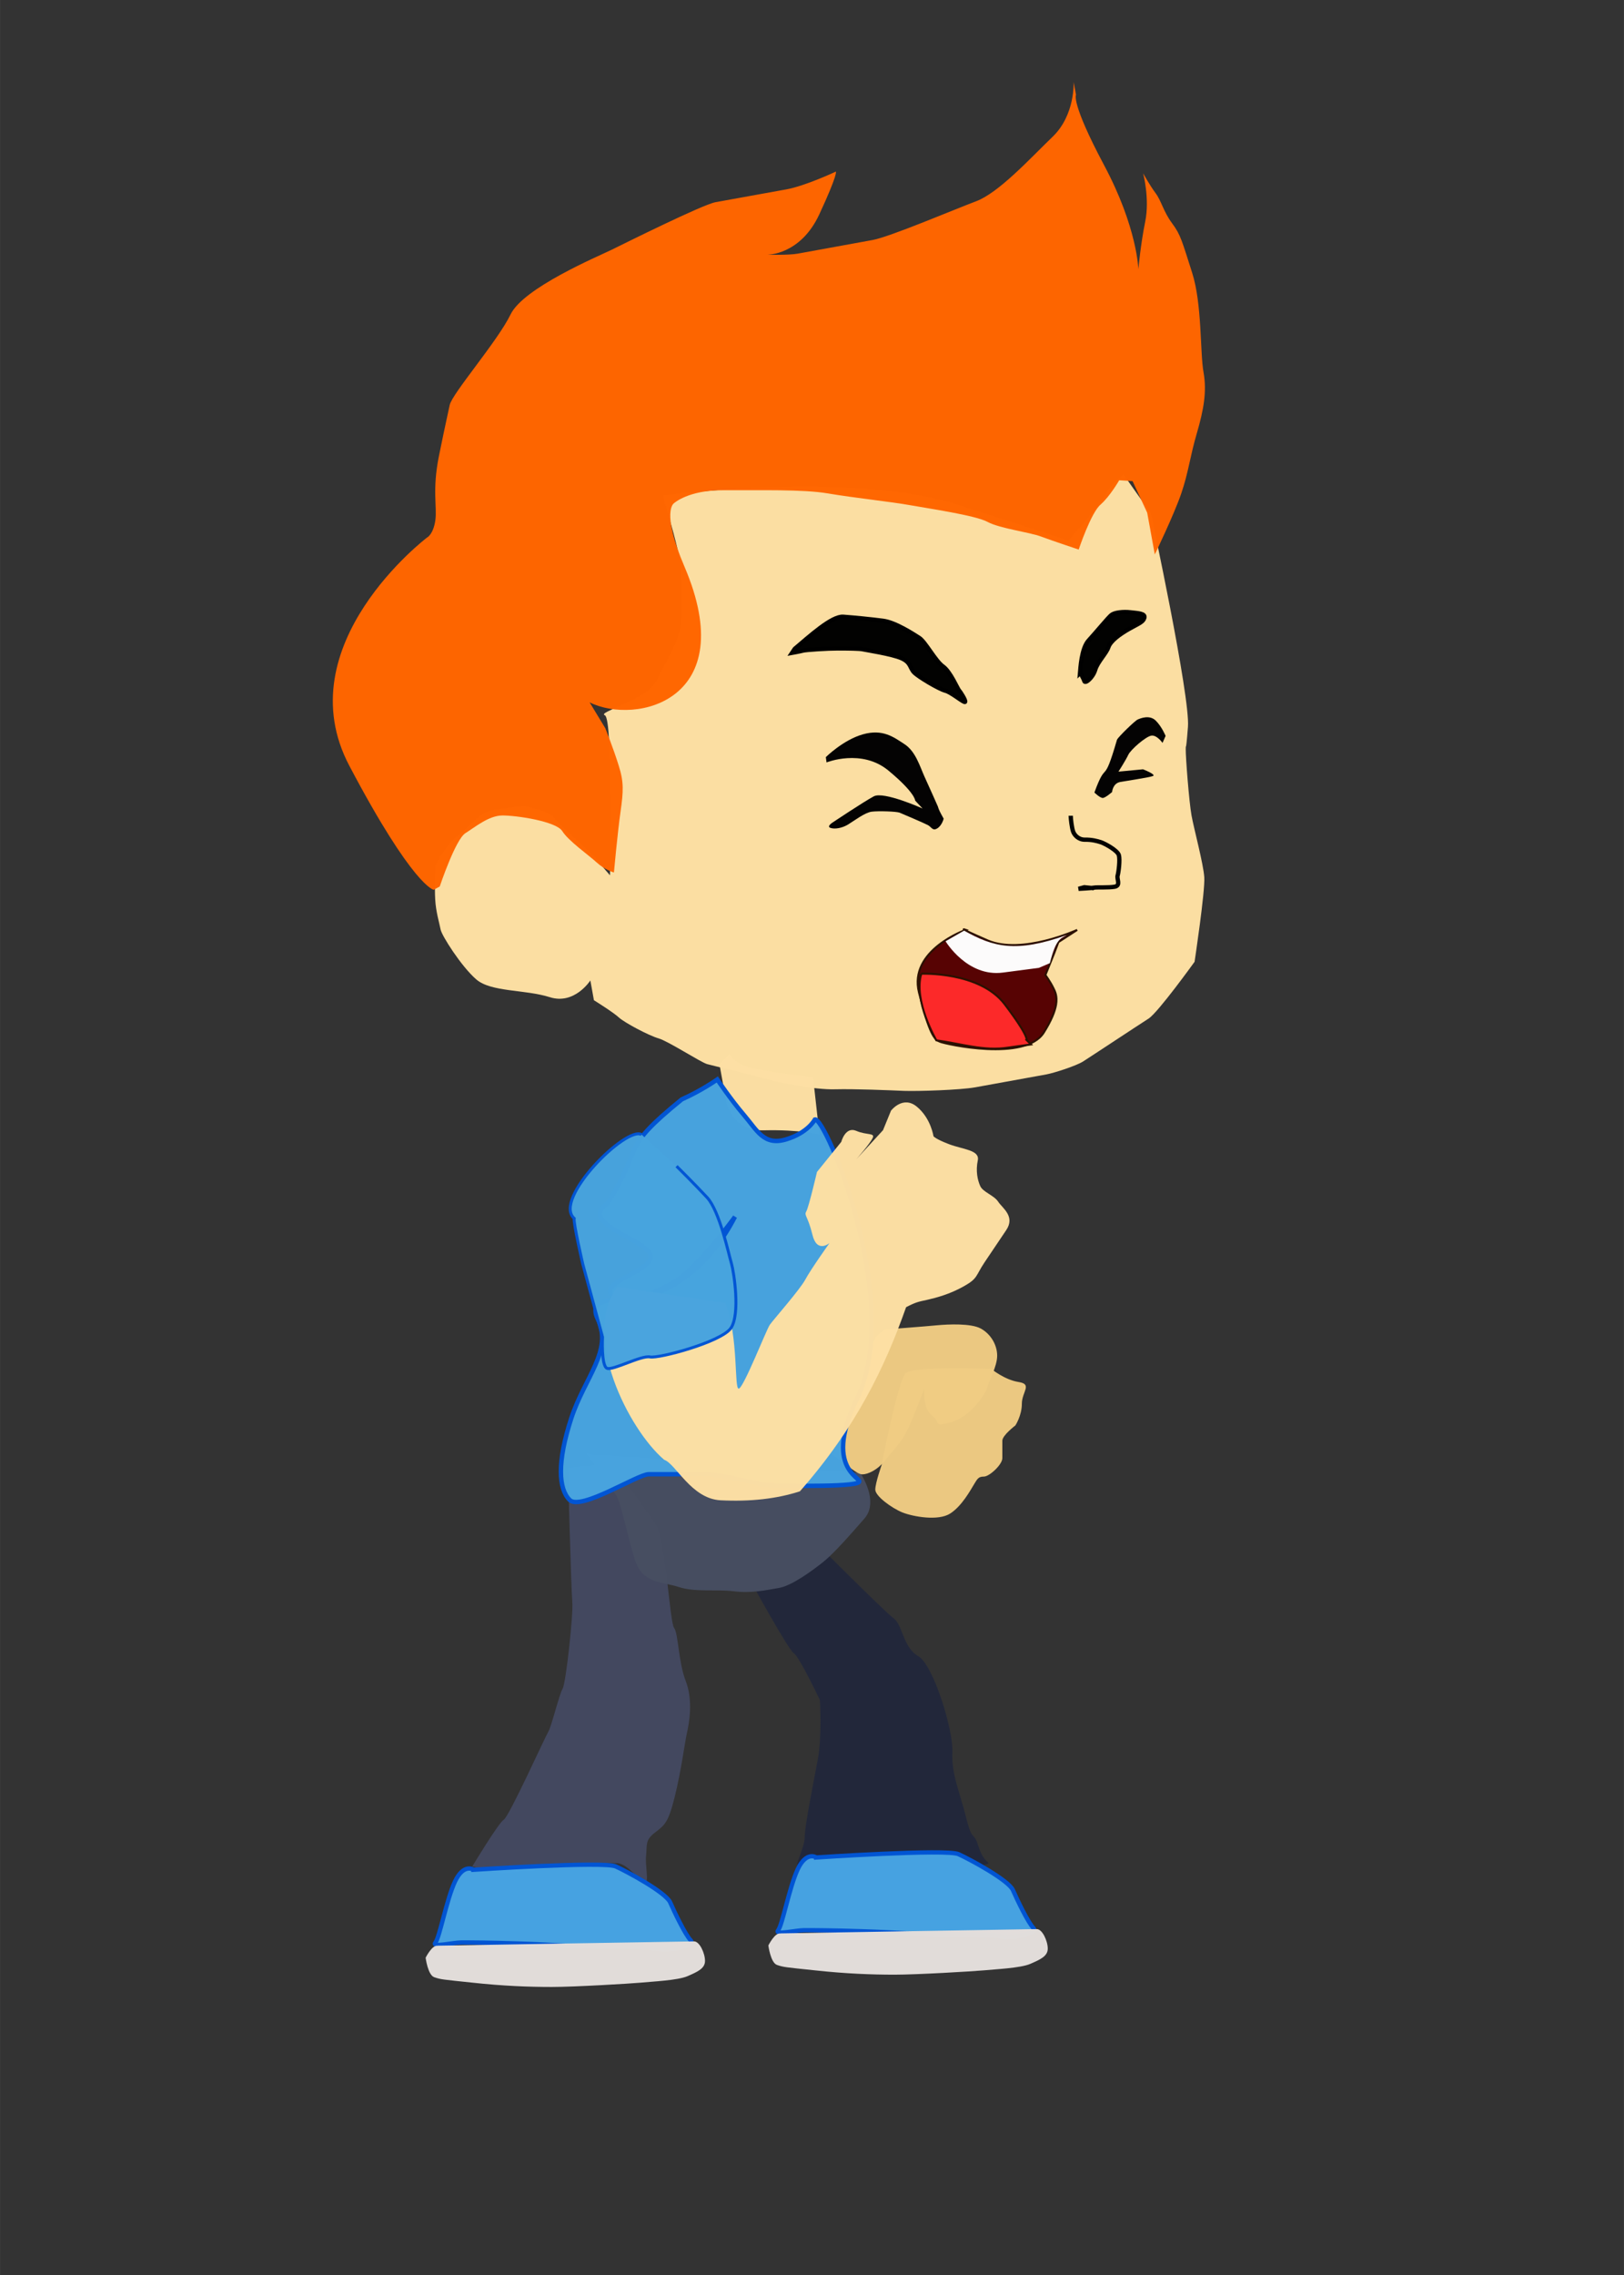 <?xml version="1.0" encoding="UTF-8" standalone="no"?>
<!-- Created with Inkscape (http://www.inkscape.org/) -->

<svg
   width="50"
   height="70"
   viewBox="0 0 13.229 18.521"
   version="1.1"
   id="svg18473"
   xml:space="preserve"
   inkscape:version="1.2.2 (732a01da63, 2022-12-09)"
   sodipodi:docname="ataque4.svg"
   xmlns:inkscape="http://www.inkscape.org/namespaces/inkscape"
   xmlns:sodipodi="http://sodipodi.sourceforge.net/DTD/sodipodi-0.dtd"
   xmlns="http://www.w3.org/2000/svg"
   xmlns:svg="http://www.w3.org/2000/svg"><rect x="0" y="0" width="13.229" height="18.521" fill="#333333" stroke="none"/><sodipodi:namedview
     id="namedview18475"
     pagecolor="#ffffff"
     bordercolor="#000000"
     borderopacity="0.25"
     inkscape:showpageshadow="2"
     inkscape:pageopacity="0.0"
     inkscape:pagecheckerboard="0"
     inkscape:deskcolor="#d1d1d1"
     inkscape:document-units="mm"
     showgrid="true"
     inkscape:zoom="1"
     inkscape:cx="-25"
     inkscape:cy="-20"
     inkscape:window-width="1366"
     inkscape:window-height="705"
     inkscape:window-x="-8"
     inkscape:window-y="-8"
     inkscape:window-maximized="1"
     inkscape:current-layer="layer1"
     showguides="true"><inkscape:grid
       type="xygrid"
       id="grid36773"
       originx="0"
       originy="0" /><sodipodi:guide
       position="0.919,17.177"
       orientation="0,-1"
       id="guide2266"
       inkscape:locked="false" /></sodipodi:namedview><defs
     id="defs18470" /><g
     inkscape:label="Capa 1"
     inkscape:groupmode="layer"
     id="layer1"><path
       style="opacity:0.99;fill:#fde0a4;fill-opacity:1;fill-rule:nonzero;stroke:none;stroke-width:0.035;stroke-dasharray:none;stroke-opacity:1;paint-order:fill markers stroke"
       d="m 4.969,7.127 c 0,0 0.027,-1.278 -0.042,-1.304 C 4.859,5.798 5.273,5.698 5.347,5.544 5.421,5.391 5.542,5.216 5.55,5.049 5.558,4.883 5.555,4.654 5.532,4.531 5.51,4.408 5.413,4.082 5.413,4.082 l -0.009,-0.049 c 0,0 1.528,-0.201 2.393,0.075 0.864,0.276 0.906,0.294 0.906,0.294 0,0 0.296,-0.333 0.311,-0.387 0.016,-0.054 0.138,-0.152 0.138,-0.152 l 0.223,0.316 c 0,0 0.322,1.494 0.302,1.739 -0.019,0.245 -0.017,0.118 -0.018,0.181 -0.001,0.064 0.027,0.428 0.047,0.539 0.02,0.111 0.096,0.39 0.104,0.503 0.008,0.113 -0.079,0.689 -0.079,0.689 0,0 -0.295,0.41 -0.374,0.462 C 9.277,8.343 8.879,8.606 8.822,8.642 8.765,8.678 8.584,8.736 8.523,8.747 8.461,8.758 8.067,8.83 7.944,8.852 7.821,8.874 7.479,8.885 7.364,8.881 7.249,8.876 6.966,8.864 6.802,8.868 6.637,8.873 6.334,8.813 6.199,8.774 6.065,8.734 5.813,8.678 5.76,8.663 5.706,8.647 5.446,8.478 5.366,8.454 5.285,8.431 5.088,8.326 5.042,8.284 4.996,8.241 4.838,8.143 4.838,8.143 L 4.809,7.982 c 0,0 -0.129,0.201 -0.331,0.136 C 4.275,8.054 4,8.078 3.879,7.973 3.758,7.868 3.598,7.617 3.589,7.567 3.58,7.518 3.55,7.422 3.545,7.321 c -0.006,-0.101 0.002,-0.268 0.002,-0.268 0,0 0.052,-0.137 0.184,-0.25 0.132,-0.113 0.173,-0.171 0.244,-0.197 0.072,-0.026 0.298,-0.041 0.298,-0.041 0,0 0.184,0.03 0.232,0.085 0.048,0.055 0.14,0.14 0.186,0.183 0.046,0.043 0.152,0.138 0.186,0.183 0.034,0.045 0.093,0.111 0.093,0.111 z"
       id="path20216" /><path
       style="opacity:0.99;fill:#ff6600;fill-opacity:1;fill-rule:nonzero;stroke:none;stroke-width:0.035;stroke-dasharray:none;stroke-opacity:1;paint-order:fill markers stroke"
       d="m 3.48,4.375 c 0,0 -1.155,0.875 -0.634,1.86 0.52,0.985 0.687,1.009 0.687,1.009 l 0.049,-0.027 c 0,0 0.128,-0.383 0.209,-0.434 0.081,-0.051 0.19,-0.142 0.298,-0.144 0.108,-0.002 0.44,0.046 0.491,0.127 0.051,0.081 0.215,0.195 0.28,0.255 0.065,0.06 0.141,0.082 0.141,0.082 0,0 0.03,-0.329 0.054,-0.496 C 5.078,6.442 5.083,6.369 5.04,6.233 4.998,6.097 4.931,5.929 4.931,5.929 L 4.803,5.718 C 5.181,5.906 6.041,5.701 5.576,4.614 5.382,4.16 5.49,4.097 5.49,4.097 c 0,0 0.116,-0.108 0.404,-0.106 0.288,0.002 0.646,-0.009 0.85,0.026 0.204,0.035 0.516,0.068 0.665,0.095 0.149,0.027 0.537,0.083 0.636,0.137 0.1,0.054 0.339,0.083 0.435,0.119 0.097,0.036 0.307,0.106 0.307,0.106 0,0 0.099,-0.297 0.177,-0.365 0.078,-0.068 0.153,-0.199 0.153,-0.199 l 0.109,0.007 0.119,0.257 0.062,0.34 c 0,0 0.157,-0.325 0.216,-0.498 0.059,-0.173 0.071,-0.301 0.127,-0.491 C 9.805,3.336 9.832,3.188 9.804,3.031 9.775,2.874 9.793,2.475 9.711,2.22 9.629,1.965 9.619,1.913 9.548,1.818 9.477,1.723 9.461,1.636 9.413,1.572 9.366,1.509 9.312,1.411 9.312,1.411 c 0,0 0.055,0.206 0.017,0.393 -0.038,0.187 -0.056,0.388 -0.056,0.388 0,0 -0.008,-0.34 -0.28,-0.849 C 8.722,0.834 8.765,0.772 8.765,0.772 L 8.746,0.668 c 0,0 0.013,0.268 -0.171,0.445 C 8.391,1.29 8.136,1.57 7.95,1.639 7.765,1.709 7.247,1.929 7.108,1.954 L 6.498,2.065 c -0.07,0.013 -0.25,0.009 -0.25,0.009 0,0 0.271,0.005 0.426,-0.329 0.155,-0.334 0.135,-0.348 0.135,-0.348 0,0 -0.249,0.117 -0.405,0.145 L 5.829,1.646 C 5.724,1.665 5.097,1.977 4.981,2.034 4.866,2.09 4.264,2.343 4.159,2.56 4.054,2.777 3.682,3.205 3.663,3.298 c -0.019,0.093 -0.03,0.131 -0.087,0.412 -0.057,0.28 -0.014,0.416 -0.03,0.527 -0.016,0.111 -0.065,0.138 -0.065,0.138 z"
       id="path20218"
       sodipodi:nodetypes="csccsssscssccscssssscsccccsssssscscsccsssscscssssssscc" /><path
       style="opacity:0.99;fill:#fde0a4;fill-opacity:0.992;fill-rule:nonzero;stroke:none;stroke-width:0.038;stroke-dasharray:none;stroke-opacity:1;paint-order:fill markers stroke"
       d="m 5.861,8.667 0.045,0.246 c 0,0 0.021,0.297 0.317,0.289 0.296,-0.007 0.452,0.034 0.452,0.034 l -0.052,-0.467 c 0,0 -0.269,-0.029 -0.457,-0.065 C 5.977,8.669 5.945,8.583 5.945,8.583 Z"
       id="path20220"
       sodipodi:nodetypes="ccsccscc" /><path
       style="opacity:0.99;fill:#444960;fill-opacity:1;fill-rule:nonzero;stroke:none;stroke-width:0.035;stroke-dasharray:none;stroke-opacity:1;paint-order:fill markers stroke"
       d="m 4.626,11.95 c 0,0 0.027,0.997 0.036,1.094 0.009,0.097 -0.052,0.66 -0.079,0.704 -0.027,0.044 -0.09,0.305 -0.116,0.349 -0.027,0.044 -0.319,0.69 -0.363,0.717 -0.044,0.027 -0.257,0.381 -0.257,0.381 0,0 0.195,0.053 0.257,0.053 0.062,0 0.469,-0.044 0.584,-0.062 0.115,-0.018 0.248,-0.018 0.336,-0.018 0.089,0 0.195,0.159 0.23,0.159 0.035,0 0,-0.133 0.009,-0.221 0.009,-0.089 -0.009,-0.124 0.071,-0.186 0.08,-0.062 0.109,-0.078 0.162,-0.291 0.053,-0.212 0.081,-0.437 0.099,-0.517 0.018,-0.08 0.053,-0.267 -0.009,-0.426 C 5.525,13.529 5.526,13.297 5.491,13.253 5.455,13.209 5.423,12.522 5.335,12.398 5.246,12.274 4.989,11.911 4.989,11.911 Z"
       id="path20232"
       sodipodi:nodetypes="csssscscssscssssscc" /><path
       style="opacity:0.99;fill:#23283b;fill-opacity:1;fill-rule:nonzero;stroke:none;stroke-width:0.035;stroke-dasharray:none;stroke-opacity:1;paint-order:fill markers stroke"
       d="m 6.122,12.885 c 0,0 0.301,0.549 0.345,0.575 0.044,0.027 0.212,0.381 0.212,0.381 0,0 0.018,0.301 -0.018,0.487 -0.035,0.186 -0.106,0.54 -0.106,0.628 0,0.089 -0.089,0.239 -0.053,0.239 0.035,0 0.354,0.027 0.567,0.027 0.212,0 0.221,0.053 0.522,0.009 0.301,-0.044 0.389,-0.035 0.443,-0.053 0.053,-0.018 -0.018,0 -0.062,-0.142 -0.044,-0.142 -0.049,-0.027 -0.102,-0.239 C 7.817,14.584 7.749,14.441 7.758,14.264 7.767,14.087 7.604,13.554 7.48,13.483 7.356,13.412 7.353,13.23 7.282,13.177 7.211,13.124 6.76,12.673 6.76,12.673 L 6.494,12.628 c 0,0 -0.23,0.186 -0.266,0.204 l -0.106,0.053 z"
       id="path20234"
       sodipodi:nodetypes="cscsssscsssscsccccc" /><path
       style="opacity:0.99;fill:#474e61;fill-opacity:1;fill-rule:nonzero;stroke:none;stroke-width:0.035;stroke-dasharray:none;stroke-opacity:1;paint-order:fill markers stroke"
       d="m 4.821,11.84 2.186,0.15 c 0,0 0.159,0.23 0.035,0.372 -0.124,0.142 -0.248,0.283 -0.336,0.354 -0.089,0.071 -0.257,0.195 -0.363,0.212 -0.106,0.018 -0.221,0.044 -0.363,0.027 -0.142,-0.018 -0.319,0.009 -0.451,-0.035 C 5.397,12.876 5.237,12.894 5.175,12.708 5.113,12.522 5.06,12.23 5.016,12.168 4.972,12.106 4.777,11.832 4.777,11.832 Z"
       id="path20230" /><path
       style="opacity:0.99;fill:#47a3e3;fill-opacity:1;fill-rule:nonzero;stroke:#0055d4;stroke-width:0.035;stroke-dasharray:none;stroke-opacity:1;paint-order:fill markers stroke"
       d="m 3.856,15.222 c 0,0 1.062,-0.071 1.16,-0.027 0.097,0.044 0.407,0.212 0.443,0.292 0.035,0.08 0.124,0.266 0.168,0.31 0.044,0.044 -0.195,0.089 -0.257,0.071 -0.062,-0.018 -0.319,-0.018 -0.478,-0.018 -0.159,0 -0.381,-0.018 -0.646,-0.027 -0.266,-0.009 -0.416,-0.009 -0.487,-0.009 -0.071,0 -0.248,0.044 -0.212,0 0.035,-0.044 0.089,-0.345 0.159,-0.496 0.071,-0.15 0.15,-0.097 0.15,-0.097 z"
       id="path20236" /><path
       style="opacity:0.99;fill:#e3dedb;fill-opacity:1;fill-rule:nonzero;stroke:none;stroke-width:0.035;stroke-dasharray:none;stroke-opacity:1;paint-order:fill markers stroke"
       d="m 3.564,15.841 c -0.044,-0.009 -0.097,0.097 -0.097,0.097 0,0 0.018,0.142 0.071,0.159 0.053,0.018 0.062,0.018 0.31,0.044 0.248,0.027 0.46,0.035 0.646,0.035 0.186,0 0.637,-0.027 0.726,-0.035 0.089,-0.009 0.301,-0.018 0.381,-0.053 0.08,-0.035 0.142,-0.062 0.142,-0.124 0,-0.062 -0.044,-0.159 -0.089,-0.159 -0.044,0 -2.089,0.035 -2.089,0.035 z"
       id="path20238" /><path
       style="opacity:0.99;fill:#47a3e3;fill-opacity:1;fill-rule:nonzero;stroke:#0055d4;stroke-width:0.035;stroke-dasharray:none;stroke-opacity:1;paint-order:fill markers stroke"
       d="m 6.648,15.122 c 0,0 1.062,-0.071 1.16,-0.027 0.097,0.044 0.407,0.212 0.443,0.292 0.035,0.08 0.124,0.266 0.168,0.31 0.044,0.044 -0.195,0.089 -0.257,0.071 -0.062,-0.018 -0.319,-0.018 -0.478,-0.018 -0.159,0 -0.381,-0.018 -0.646,-0.027 -0.266,-0.009 -0.416,-0.009 -0.487,-0.009 -0.071,0 -0.248,0.044 -0.212,0 0.035,-0.044 0.089,-0.345 0.159,-0.496 0.071,-0.15 0.15,-0.097 0.15,-0.097 z"
       id="path20240" /><path
       style="opacity:0.99;fill:#e3dedb;fill-opacity:1;fill-rule:nonzero;stroke:none;stroke-width:0.035;stroke-dasharray:none;stroke-opacity:1;paint-order:fill markers stroke"
       d="m 6.356,15.741 c -0.044,-0.009 -0.097,0.097 -0.097,0.097 0,0 0.018,0.142 0.071,0.159 0.053,0.018 0.062,0.018 0.31,0.044 0.248,0.027 0.46,0.035 0.646,0.035 0.186,0 0.637,-0.027 0.726,-0.035 0.089,-0.009 0.301,-0.018 0.381,-0.053 0.08,-0.035 0.142,-0.062 0.142,-0.124 0,-0.062 -0.044,-0.159 -0.089,-0.159 -0.044,0 -2.089,0.035 -2.089,0.035 z"
       id="path20242" /><path
       style="opacity:0.99;fill:#000000;fill-opacity:1;fill-rule:nonzero;stroke:#000000;stroke-width:0.035;stroke-dasharray:none;stroke-opacity:1;paint-order:fill markers stroke"
       d="m 6.474,5.282 c 0.119,-0.1 0.302,-0.268 0.395,-0.261 0.094,0.007 0.225,0.02 0.325,0.033 0.1,0.013 0.244,0.107 0.294,0.139 0.05,0.032 0.131,0.188 0.193,0.232 0.062,0.044 0.118,0.182 0.131,0.195 0.012,0.013 0.056,0.082 0.05,0.094 -0.006,0.013 -0.112,-0.079 -0.162,-0.091 -0.05,-0.013 -0.215,-0.11 -0.253,-0.148 -0.037,-0.038 -0.025,-0.081 -0.103,-0.116 -0.078,-0.035 -0.291,-0.067 -0.316,-0.073 -0.025,-0.006 -0.125,-0.007 -0.203,-0.007 -0.078,-3.234e-4 -0.263,0.011 -0.285,0.018 -0.022,0.006 -0.088,0.018 -0.088,0.018 z"
       id="path20252" /><path
       style="opacity:0.99;fill:#000000;fill-opacity:1;fill-rule:nonzero;stroke:#000000;stroke-width:0.035;stroke-dasharray:none;stroke-opacity:1;paint-order:fill markers stroke"
       d="m 8.798,5.478 c 0.003,-0.034 0.011,-0.2 0.07,-0.264 0.059,-0.064 0.159,-0.186 0.185,-0.207 0.026,-0.021 0.096,-0.029 0.157,-0.022 0.061,0.007 0.121,0.009 0.112,0.044 -0.009,0.035 -0.045,0.046 -0.123,0.09 -0.078,0.044 -0.153,0.099 -0.17,0.15 -0.017,0.051 -0.088,0.119 -0.107,0.183 -0.019,0.065 -0.082,0.117 -0.089,0.093 -0.007,-0.024 -0.034,-0.068 -0.034,-0.068 z"
       id="path20254" /><path
       style="opacity:0.99;fill:none;fill-opacity:1;fill-rule:nonzero;stroke:#000000;stroke-width:0.035;stroke-dasharray:none;stroke-opacity:1;paint-order:fill markers stroke"
       d="m 8.722,6.641 c 3.854e-4,0.027 0.009,0.097 0.019,0.127 0.01,0.03 0.044,0.069 0.098,0.068 0.054,-7.613e-4 0.096,0.01 0.13,0.021 0.034,0.012 0.133,0.066 0.145,0.104 0.011,0.038 -0.002,0.14 -0.01,0.168 -0.008,0.028 0.028,0.08 -0.024,0.09 -0.052,0.009 -0.139,0.003 -0.165,0.007 -0.026,0.005 -0.129,0.01 -0.129,0.01 l 0.047,-0.013 0.078,0.008"
       id="path20256" /><path
       style="opacity:0.99;fill:#f1cd83;fill-opacity:0.976;fill-rule:nonzero;stroke:none;stroke-width:0.035;stroke-dasharray:none;stroke-opacity:1;paint-order:fill markers stroke"
       d="m 7.13,10.887 c 0,0.035 -0.062,0.053 -0.106,0.186 -0.044,0.133 -0.035,0.195 -0.044,0.257 -0.009,0.062 -0.124,0.257 -0.124,0.257 0,0 -0.248,0.133 -0.097,0.239 0.15,0.106 0.221,0.177 0.266,0.177 0.044,0 0.124,-0.035 0.186,-0.115 0.062,-0.08 0.133,-0.142 0.186,-0.257 0.053,-0.115 0.133,-0.328 0.133,-0.328 0,0 -0.018,0.159 0.062,0.221 0.08,0.062 0,0.097 0.159,0.053 0.159,-0.044 0.283,-0.239 0.292,-0.283 0.009,-0.044 0.08,-0.168 0.08,-0.257 0,-0.089 -0.053,-0.177 -0.133,-0.221 -0.08,-0.044 -0.266,-0.035 -0.354,-0.027 -0.089,0.009 -0.434,0.035 -0.434,0.035 z"
       id="path20226"
       sodipodi:nodetypes="csscsssscsssssscc" /><path
       style="opacity:0.99;fill:#f1cd83;fill-opacity:0.976;fill-rule:nonzero;stroke:none;stroke-width:0.035;stroke-dasharray:none;stroke-opacity:1;paint-order:fill markers stroke"
       d="m 7.183,11.923 c 0,0 -0.053,0.15 -0.053,0.204 0,0.053 0.133,0.15 0.221,0.186 0.089,0.035 0.292,0.071 0.389,0.009 0.097,-0.062 0.168,-0.195 0.195,-0.239 0.027,-0.044 0.035,-0.062 0.08,-0.062 0.044,0 0.15,-0.097 0.15,-0.15 0,-0.053 0,-0.097 0,-0.142 0,-0.044 0.106,-0.124 0.106,-0.124 0,0 0.053,-0.08 0.053,-0.177 0,-0.097 0.089,-0.159 -0.027,-0.177 -0.115,-0.018 -0.221,-0.106 -0.221,-0.106 0,0 -0.637,-0.027 -0.699,0.035 -0.062,0.062 -0.195,0.744 -0.195,0.744 z"
       id="path20228" /><path
       style="opacity:0.99;fill:#48a4df;fill-opacity:1;fill-rule:nonzero;stroke:#0055d4;stroke-width:0.036;stroke-dasharray:none;stroke-opacity:1;paint-order:fill markers stroke"
       d="M 4.977,10.538 C 4.905,10.429 5.318,10.348 5.3,10.221 5.282,10.095 4.697,9.96 4.949,9.798 c 0.306,-0.494 0.091,-0.43 0.605,-0.848 0.162,-0.072 0.289,-0.162 0.289,-0.162 0,0 0.108,0.162 0.217,0.289 0.108,0.126 0.162,0.253 0.343,0.199 0.18,-0.054 0.235,-0.162 0.235,-0.162 0.085,-0.028 0.723,1.491 0.343,2.274 -0.302,0.622 0.108,0.65 0,0.686 -0.108,0.036 -0.74,0.018 -0.74,0.018 0,0 -0.397,-0.09 -0.469,-0.09 H 5.284 c -0.09,0 -0.554,0.3 -0.644,0.209 -0.09,-0.09 -0.104,-0.305 0.014,-0.666 0.109,-0.332 0.34,-0.55 0.215,-0.807 -0.101,-0.208 0.253,-0.144 0.253,-0.144 0,0 0.159,-0.041 0.358,-0.15 C 5.678,10.334 5.987,9.906 5.987,9.906 5.789,10.287 5.507,10.517 5.139,10.592 Z"
       id="path20222"
       sodipodi:nodetypes="cscccsscsscssssscsccc" /><path
       style="opacity:0.99;fill:#fde0a4;fill-opacity:0.992;fill-rule:nonzero;stroke:none;stroke-width:0.035;stroke-dasharray:none;stroke-opacity:1;paint-order:fill markers stroke"
       d="m 5.03,10.477 0.879,0.131 c 0.109,0.282 0.07,0.702 0.109,0.697 0.039,-0.005 0.225,-0.481 0.253,-0.52 0.027,-0.039 0.246,-0.287 0.289,-0.368 0.043,-0.081 0.197,-0.297 0.197,-0.297 0,0 -0.102,0.087 -0.139,-0.068 -0.038,-0.155 -0.07,-0.155 -0.05,-0.19 0.02,-0.034 0.087,-0.321 0.087,-0.321 L 6.853,9.296 c 0,0 0.033,-0.127 0.121,-0.09 0.088,0.038 0.157,0.014 0.134,0.06 -0.022,0.046 -0.132,0.171 -0.132,0.171 L 7.193,9.201 7.258,9.042 c 0,0 0.097,-0.127 0.211,-0.032 0.114,0.094 0.135,0.24 0.135,0.24 0,0 0.014,0.022 0.127,0.065 0.113,0.043 0.252,0.047 0.234,0.132 -0.018,0.086 -0.002,0.16 0.02,0.209 0.022,0.049 0.112,0.075 0.146,0.127 0.034,0.052 0.141,0.119 0.066,0.231 -0.075,0.112 -0.102,0.151 -0.177,0.263 -0.075,0.112 -0.053,0.13 -0.169,0.195 -0.116,0.065 -0.224,0.093 -0.298,0.11 -0.074,0.016 -0.093,0.019 -0.172,0.06 -0.172,0.487 -0.408,0.98 -0.865,1.499 -0.192,0.062 -0.406,0.085 -0.647,0.073 C 5.63,12.201 5.505,11.916 5.41,11.884 5.119,11.637 4.731,10.864 5.03,10.477 Z"
       id="path20224"
       sodipodi:nodetypes="ccscccccccccccccccscccccsccsccc" /><path
       style="opacity:0.99;fill:#fde0a4;fill-opacity:1;fill-rule:nonzero;stroke:none;stroke-width:0.1;stroke-dasharray:none;stroke-opacity:1;paint-order:fill markers stroke"
       d="m -101.026,40.769 c 0,0 0.718,-3.538 0.541,-3.644 -0.177,-0.106 1.025,-0.177 1.308,-0.566 0.283,-0.389 0.707,-0.813 0.813,-1.273 0.106,-0.46 0.212,-1.096 0.212,-1.45 0,-0.354 -0.106,-1.308 -0.106,-1.308 v -0.141 c 0,0 4.349,0.212 6.612,1.414 2.263,1.202 2.369,1.273 2.369,1.273 0,0 0.99,-0.778 1.061,-0.919 0.071,-0.141 0.46,-0.354 0.46,-0.354 l 0.46,0.99 c 0,0 0.141,4.314 -0.035,4.985 -0.177,0.672 -0.106,0.318 -0.141,0.495 -0.035,0.177 -0.141,1.202 -0.141,1.52 0,0.318 0.071,1.131 0.035,1.45 -0.035,0.318 -0.566,1.874 -0.566,1.874 0,0 -1.025,0.99 -1.273,1.096 -0.247,0.106 -1.485,0.636 -1.662,0.707 -0.177,0.071 -0.707,0.141 -0.884,0.141 -0.177,0 -1.308,0 -1.662,0 -0.354,0 -1.308,-0.141 -1.626,-0.212 -0.318,-0.071 -1.096,-0.247 -1.556,-0.318 -0.46,-0.071 -1.273,-0.389 -1.626,-0.566 -0.354,-0.177 -1.025,-0.46 -1.167,-0.53 -0.141,-0.071 -0.778,-0.672 -0.99,-0.778 -0.212,-0.106 -0.707,-0.495 -0.813,-0.636 -0.106,-0.141 -0.495,-0.495 -0.495,-0.495 v -0.46 c 0,0 -0.46,0.495 -0.99,0.212 -0.53,-0.283 -1.308,-0.354 -1.591,-0.707 -0.283,-0.354 -0.601,-1.131 -0.601,-1.273 0,-0.141 -0.035,-0.424 0,-0.707 0.035,-0.283 0.141,-0.743 0.141,-0.743 0,0 0.212,-0.354 0.636,-0.601 0.424,-0.247 0.566,-0.389 0.778,-0.424 0.212,-0.035 0.849,0.035 0.849,0.035 0,0 0.495,0.177 0.601,0.354 0.106,0.177 0.318,0.46 0.424,0.601 0.106,0.141 0.354,0.46 0.424,0.601 0.071,0.141 0.202,0.356 0.202,0.356 z"
       id="path32083" /><path
       style="opacity:0.99;fill:#ff6600;fill-opacity:1;fill-rule:nonzero;stroke:none;stroke-width:0.1;stroke-dasharray:none;stroke-opacity:1;paint-order:fill markers stroke"
       d="m -103.776,32.368 c 0,0 -3.65,1.85 -2.7,4.85 0.95,3 1.4,3.15 1.4,3.15 l 0.15,-0.05 c 0,0 0.55,-1 0.8,-1.1 0.25,-0.1 0.6,-0.3 0.9,-0.25 0.3,0.05 1.2,0.35 1.3,0.6 0.1,0.25 0.5,0.65 0.65,0.85 0.15,0.2 0.35,0.3 0.35,0.3 0,0 0.25,-0.9 0.4,-1.35 0.15,-0.45 0.2,-0.65 0.15,-1.05 -0.05,-0.4 -0.15,-0.9 -0.15,-0.9 l -0.25,-0.65 c 0.955,0.712 3.449,0.576 2.704,-2.679 -0.311,-1.36 0.021,-1.479 0.021,-1.479 0,0 0.376,-0.241 1.176,-0.091 0.8,0.15 1.8,0.3 2.35,0.5 0.55,0.2 1.4,0.45 1.8,0.6 0.4,0.15 1.45,0.5 1.7,0.7 0.25,0.2 0.9,0.4 1.15,0.55 0.25,0.15 0.8,0.45 0.8,0.45 0,0 0.425,-0.775 0.675,-0.925 0.25,-0.15 0.525,-0.475 0.525,-0.475 l 0.3,0.075 0.2,0.775 -3e-6,0.975 c 0,0 0.6,-0.825 0.85,-1.275 0.25,-0.45 0.35,-0.8 0.6,-1.3 0.25,-0.5 0.4,-0.9 0.4,-1.35 0,-0.45 0.25,-1.55 0.15,-2.3 -0.1,-0.75 -0.1,-0.9 -0.25,-1.2 -0.15,-0.3 -0.15,-0.55 -0.25,-0.75 -0.1,-0.2 -0.2,-0.5 -0.2,-0.5 0,0 0.05,0.6 -0.15,1.1 -0.2,0.5 -0.35,1.05 -0.35,1.05 0,0 0.15,-0.95 -0.35,-2.5 -0.5,-1.55 -0.35,-1.7 -0.35,-1.7 v -0.3 c 0,0 -0.1,0.75 -0.7,1.15 -0.6,0.4 -1.45,1.05 -2,1.15 -0.55,0.1 -2.1,0.45 -2.5,0.45 h -1.75 c -0.2,0 -0.7,-0.1 -0.7,-0.1 0,0 0.75,0.15 1.35,-0.7 0.6,-0.85 0.55,-0.9 0.55,-0.9 0,0 -0.75,0.2 -1.2,0.2 h -1.65 c -0.3,0 -2.2,0.55 -2.55,0.65 -0.35,0.1 -2.15,0.5 -2.55,1.05 -0.4,0.55 -1.65,1.55 -1.75,1.8 -0.1,0.25 -0.15,0.35 -0.45,1.1 -0.3,0.75 -0.25,1.15 -0.35,1.45 -0.1,0.3 -0.25,0.35 -0.25,0.35 z"
       id="path32085"
       sodipodi:nodetypes="csccsssscssccscssssscsccccsssssscscsccsssscscssssssscc" /><path
       style="opacity:0.99;fill:#fde0a4;fill-opacity:0.992;fill-rule:nonzero;stroke:none;stroke-width:0.109;stroke-dasharray:none;stroke-opacity:1;paint-order:fill markers stroke"
       d="m -99.322,45.498 v 0.706 c 0,0 -0.092,0.835 0.734,0.963 0.826,0.128 1.239,0.321 1.239,0.321 l 0.092,-1.323 c 0,0 -0.734,-0.218 -1.239,-0.41 -0.505,-0.193 -0.551,-0.449 -0.551,-0.449 z"
       id="path32087"
       sodipodi:nodetypes="ccsccscc" /><path
       style="opacity:0.99;fill:#48a4df;fill-opacity:1;fill-rule:nonzero;stroke:#0055d4;stroke-width:0.1;stroke-dasharray:none;stroke-opacity:1;paint-order:fill markers stroke"
       d="m -101.776,50.669 c -0.2,-0.3 -1.5,-1.5 -1.55,-1.85 -0.05,-0.35 -0.1,-0.2 0.6,-0.65 0.7,-0.45 1.35,-0.8 1.75,-0.85 0.4,-0.05 1,-0.1 1,-0.1 l -1,0.05 c 0,0 0.35,-0.8 0.8,-1 0.45,-0.2 0.8,-0.45 0.8,-0.45 0,0 0.3,0.45 0.6,0.8 0.3,0.35 0.45,0.7 0.95,0.55 0.5,-0.15 0.65,-0.45 0.65,-0.45 0,0 1.2,4.4 0.95,6.3 -0.25,1.9 0.3,1.8 0,1.9 -0.3,0.1 -2.05,0.05 -2.05,0.05 0,0 -1.1,-0.25 -1.3,-0.25 H -100.926 c -0.25,0 -0.5,0.25 -0.75,0 -0.25,-0.25 -0.8,-0.9 -0.85,-1.95 -0.05,-1.05 -0.05,-1.15 0.45,-1.55 0.5,-0.4 0.7,-0.4 0.7,-0.4 0,0 0.441,-0.115 0.991,-0.415 0.55,-0.3 1.409,-1.485 1.409,-1.485 -0.549,1.055 -1.33,1.693 -2.35,1.9 z"
       id="path32089"
       sodipodi:nodetypes="csssccscsscsscssssscsccc" /><path
       style="opacity:0.99;fill:#444960;fill-opacity:1;fill-rule:nonzero;stroke:none;stroke-width:0.1;stroke-dasharray:none;stroke-opacity:1;paint-order:fill markers stroke"
       d="m -103.301,54.895 c 0,0 0.5,2.675 0.525,2.95 0.025,0.275 0.1,1.9 0.025,2.025 -0.075,0.125 -0.5,0.825 -0.575,0.95 -0.075,0.125 -0.9,1.95 -1.025,2.025 -0.125,0.075 -0.725,1.075 -0.725,1.075 0,0 0.55,0.15 0.725,0.15 0.175,0 1.325,-0.125 1.65,-0.175 0.325,-0.05 0.7,-0.05 0.95,-0.05 0.25,0 0.55,0.45 0.65,0.45 0.1,0 0,-0.375 0.025,-0.625 0.025,-0.25 -0.025,-0.35 0.2,-0.525 0.225,-0.175 0.45,-0.15 0.6,-0.75 0.15,-0.6 0.3,-1.375 0.35,-1.6 0.05,-0.225 0.15,-0.7 -0.025,-1.15 -0.175,-0.45 -0.225,-1.05 -0.325,-1.175 -0.1,-0.125 -0.35,-2.1 -0.6,-2.45 -0.25,-0.35 -0.975,-1.375 -0.975,-1.375 z"
       id="path32091" /><path
       style="opacity:0.99;fill:#23283b;fill-opacity:1;fill-rule:nonzero;stroke:none;stroke-width:0.1;stroke-dasharray:none;stroke-opacity:1;paint-order:fill markers stroke"
       d="m -98.651,57.395 c 0,0 0.85,1.55 0.975,1.625 0.125,0.075 0.6,1.075 0.6,1.075 0,0 0.05,0.85 -0.05,1.375 -0.1,0.525 -0.3,1.525 -0.3,1.775 0,0.25 -0.25,0.675 -0.15,0.675 0.1,0 1,0.075 1.6,0.075 0.6,0 0.625,0.15 1.475,0.025 0.85,-0.125 1.1,-0.1 1.25,-0.15 0.15,-0.05 -0.05,0 -0.175,-0.4 -0.125,-0.4 -0.05,-0.075 -0.2,-0.675 -0.15,-0.6 -0.325,-1.075 -0.3,-1.575 0.025,-0.5 -0.4,-2.025 -0.75,-2.225 -0.35,-0.2 -0.5,-0.625 -0.7,-0.775 -0.2,-0.15 -1.475,-1.425 -1.475,-1.425 l -0.75,-0.125 c 0,0 -0.65,0.525 -0.75,0.575 -0.1,0.05 -0.3,0.15 -0.3,0.15 z"
       id="path32093" /><path
       style="opacity:0.99;fill:#474e61;fill-opacity:1;fill-rule:nonzero;stroke:none;stroke-width:0.1;stroke-dasharray:none;stroke-opacity:1;paint-order:fill markers stroke"
       d="m -102.326,54.445 6.175,0.425 c 0,0 0.45,0.65 0.1,1.05 -0.35,0.4 -0.7,0.8 -0.95,1 -0.25,0.2 -0.725,0.55 -1.025,0.6 -0.3,0.05 -0.625,0.125 -1.025,0.075 -0.4,-0.05 -0.9,0.025 -1.275,-0.1 -0.375,-0.125 -0.825,-0.075 -1,-0.6 -0.175,-0.525 -0.325,-1.35 -0.45,-1.525 -0.125,-0.175 -0.675,-0.95 -0.675,-0.95 z"
       id="path32095" /><path
       style="opacity:0.99;fill:#47a3e3;fill-opacity:1;fill-rule:nonzero;stroke:#0055d4;stroke-width:0.1;stroke-dasharray:none;stroke-opacity:1;paint-order:fill markers stroke"
       d="m -105.051,63.995 c 0,0 3,-0.2 3.275,-0.075 0.275,0.125 1.15,0.6 1.25,0.825 0.1,0.225 0.35,0.75 0.475,0.875 0.125,0.125 -0.55,0.25 -0.725,0.2 -0.175,-0.05 -0.9,-0.05 -1.35,-0.05 -0.45,0 -1.075,-0.05 -1.825,-0.075 -0.75,-0.025 -1.175,-0.025 -1.375,-0.025 -0.2,0 -0.7,0.125 -0.6,0 0.1,-0.125 0.25,-0.975 0.45,-1.4 0.2,-0.425 0.425,-0.275 0.425,-0.275 z"
       id="path32097" /><path
       style="opacity:0.99;fill:#e3dedb;fill-opacity:1;fill-rule:nonzero;stroke:none;stroke-width:0.1;stroke-dasharray:none;stroke-opacity:1;paint-order:fill markers stroke"
       d="m -105.876,65.745 c -0.125,-0.025 -0.275,0.275 -0.275,0.275 0,0 0.05,0.4 0.2,0.45 0.15,0.05 0.175,0.05 0.875,0.125 0.7,0.075 1.3,0.1 1.825,0.1 0.525,0 1.8,-0.075 2.05,-0.1 0.25,-0.025 0.85,-0.05 1.075,-0.15 0.225,-0.1 0.4,-0.175 0.4,-0.35 0,-0.175 -0.125,-0.45 -0.25,-0.45 -0.125,0 -5.9,0.1 -5.9,0.1 z"
       id="path32099" /><path
       style="opacity:0.99;fill:#47a3e3;fill-opacity:1;fill-rule:nonzero;stroke:#0055d4;stroke-width:0.1;stroke-dasharray:none;stroke-opacity:1;paint-order:fill markers stroke"
       d="m -97.167,63.712 c 0,0 3,-0.2 3.275,-0.075 0.275,0.125 1.15,0.6 1.25,0.825 0.1,0.225 0.35,0.75 0.475,0.875 0.125,0.125 -0.55,0.25 -0.725,0.2 -0.175,-0.05 -0.9,-0.05 -1.35,-0.05 -0.45,0 -1.075,-0.05 -1.825,-0.075 -0.75,-0.025 -1.175,-0.025 -1.375,-0.025 -0.2,0 -0.7,0.125 -0.6,0 0.1,-0.125 0.25,-0.975 0.45,-1.4 0.2,-0.425 0.425,-0.275 0.425,-0.275 z"
       id="path32101" /><path
       style="opacity:0.99;fill:#e3dedb;fill-opacity:1;fill-rule:nonzero;stroke:none;stroke-width:0.1;stroke-dasharray:none;stroke-opacity:1;paint-order:fill markers stroke"
       d="m -97.992,65.462 c -0.125,-0.025 -0.275,0.275 -0.275,0.275 0,0 0.05,0.4 0.2,0.45 0.15,0.05 0.175,0.05 0.875,0.125 0.7,0.075 1.3,0.1 1.825,0.1 0.525,0 1.8,-0.075 2.05,-0.1 0.25,-0.025 0.85,-0.05 1.075,-0.15 0.225,-0.1 0.4,-0.175 0.4,-0.35 0,-0.175 -0.125,-0.45 -0.25,-0.45 -0.125,0 -5.9,0.1 -5.9,0.1 z"
       id="path32103" /><ellipse
       style="opacity:0.99;fill:#000000;fill-opacity:1;fill-rule:nonzero;stroke:#000000;stroke-width:0.1;stroke-dasharray:none;stroke-opacity:1;paint-order:fill markers stroke"
       id="ellipse32105"
       cx="-93.767"
       cy="40.183"
       rx="0.778"
       ry="1.397" /><ellipse
       style="opacity:0.99;fill:#000000;fill-opacity:1;fill-rule:nonzero;stroke:#000000;stroke-width:0.079;stroke-dasharray:none;stroke-opacity:1;paint-order:fill markers stroke"
       id="ellipse32107"
       cx="-88.857"
       cy="40.094"
       rx="0.567"
       ry="1.204" /><ellipse
       style="opacity:0.99;fill:#ffffff;fill-opacity:1;fill-rule:nonzero;stroke:none;stroke-width:0.1;stroke-dasharray:none;stroke-opacity:1;paint-order:fill markers stroke"
       id="ellipse32109"
       cx="-93.723"
       cy="39.724"
       rx="0.539"
       ry="0.689" /><ellipse
       style="opacity:0.99;fill:#ffffff;fill-opacity:1;fill-rule:nonzero;stroke:none;stroke-width:0.078;stroke-dasharray:none;stroke-opacity:1;paint-order:fill markers stroke"
       id="ellipse32111"
       cx="-88.87"
       cy="39.565"
       rx="0.4"
       ry="0.559" /><path
       style="opacity:0.99;fill:#000000;fill-opacity:1;fill-rule:nonzero;stroke:#000000;stroke-width:0.1;stroke-dasharray:none;stroke-opacity:1;paint-order:fill markers stroke"
       d="m -95.942,36.648 c 0.336,-0.283 0.849,-0.76 1.114,-0.743 0.265,0.018 0.636,0.053 0.919,0.088 0.283,0.035 0.689,0.301 0.831,0.389 0.141,0.088 0.371,0.53 0.548,0.654 0.177,0.124 0.336,0.513 0.371,0.548 0.035,0.035 0.159,0.23 0.141,0.265 -0.018,0.035 -0.318,-0.221 -0.46,-0.256 -0.141,-0.035 -0.61,-0.309 -0.716,-0.415 -0.106,-0.106 -0.071,-0.23 -0.292,-0.327 -0.221,-0.097 -0.822,-0.186 -0.893,-0.203 -0.071,-0.018 -0.354,-0.018 -0.575,-0.018 -0.221,0 -0.743,0.035 -0.804,0.053 -0.062,0.018 -0.247,0.053 -0.247,0.053 z"
       id="path32113" /><path
       style="opacity:0.99;fill:#000000;fill-opacity:1;fill-rule:nonzero;stroke:#000000;stroke-width:0.1;stroke-dasharray:none;stroke-opacity:1;paint-order:fill markers stroke"
       d="m -89.489,38.009 c 0.035,-0.088 0.194,-0.53 0.407,-0.654 0.212,-0.124 0.583,-0.371 0.672,-0.407 0.088,-0.035 0.283,0 0.442,0.071 0.159,0.071 0.318,0.124 0.265,0.212 -0.053,0.088 -0.159,0.088 -0.407,0.141 -0.247,0.053 -0.495,0.141 -0.583,0.265 -0.088,0.124 -0.336,0.247 -0.442,0.407 -0.106,0.159 -0.318,0.247 -0.318,0.177 0,-0.071 -0.035,-0.212 -0.035,-0.212 z"
       id="path32115" /><path
       style="opacity:0.99;fill:none;fill-opacity:1;fill-rule:nonzero;stroke:#000000;stroke-width:0.1;stroke-dasharray:none;stroke-opacity:1;paint-order:fill markers stroke"
       d="m -90.35,41.306 c -0.012,0.075 -0.025,0.275 -0.012,0.363 0.012,0.087 0.088,0.213 0.238,0.238 0.15,0.025 0.263,0.075 0.35,0.125 0.088,0.05 0.338,0.25 0.35,0.363 0.013,0.113 -0.075,0.388 -0.113,0.463 -0.037,0.075 0.037,0.238 -0.113,0.238 -0.15,0 -0.388,-0.062 -0.463,-0.062 -0.075,0 -0.363,-0.037 -0.363,-0.037 l 0.138,-0.013 0.213,0.062"
       id="path32117" /><path
       style="opacity:0.99;fill:none;fill-opacity:1;fill-rule:nonzero;stroke:#000000;stroke-width:0.1;stroke-dasharray:none;stroke-opacity:1;paint-order:fill markers stroke"
       d="m -91.313,44.844 c -0.075,0.025 -1.1,0.15 -1.363,0.075 -0.263,-0.075 -0.8,-0.338 -0.863,-0.425 -0.062,-0.087 -0.438,-0.288 -0.5,-0.413 -0.062,-0.125 -0.075,-0.375 -0.075,-0.375 0,0 -0.238,0.313 -0.288,0.338 -0.05,0.025 -0.175,0.025 -0.175,0.025"
       id="path32119" /><path
       style="opacity:0.99;fill:#fde0a4;fill-opacity:0.992;fill-rule:nonzero;stroke:none;stroke-width:0.1;stroke-dasharray:none;stroke-opacity:1;paint-order:fill markers stroke"
       d="m -103.376,48.944 1.9,2.025 c 0,0 -0.975,0.525 -1.025,0.625 -0.05,0.1 -0.075,1.125 -0.025,1.25 0.05,0.125 0.3,1.025 0.425,1.25 0.125,0.225 0.4,0.925 0.4,0.925 0,0 -0.05,-0.375 0.375,-0.225 0.425,0.15 0.475,0.075 0.525,0.175 0.05,0.1 0.625,0.7 0.625,0.7 l 0.275,0.85 c 0,0 0.25,0.275 0.025,0.425 -0.225,0.15 -0.275,0.35 -0.35,0.225 -0.075,-0.125 -0.2,-0.575 -0.2,-0.575 l 0.225,0.875 0.275,0.4 c 0,0 0.15,0.425 -0.25,0.55 -0.4,0.125 -0.775,-0.05 -0.775,-0.05 0,0 -0.075,0 -0.35,0.2 -0.275,0.2 -0.5,0.525 -0.675,0.35 -0.175,-0.175 -0.375,-0.25 -0.525,-0.275 -0.15,-0.025 -0.35,0.15 -0.525,0.15 -0.175,0 -0.5,0.15 -0.65,-0.2 -0.15,-0.35 -0.2,-0.475 -0.35,-0.825 -0.15,-0.35 -0.225,-0.325 -0.2,-0.7 0.025,-0.375 0.125,-0.675 0.2,-0.875 0.075,-0.2 0.1,-0.25 0.125,-0.5 0.025,-0.25 -0.525,-0.5 -0.625,-0.975 -0.1,-0.475 -0.25,-0.775 -0.4,-1.125 -0.15,-0.35 -0.3,-0.55 -0.325,-0.975 -0.025,-0.425 -0.125,-0.675 0.025,-1.225 0.15,-0.55 0.05,-0.45 0.45,-1 0.4,-0.55 0.575,-0.725 0.8,-0.9 0.225,-0.175 0.6,-0.55 0.6,-0.55 z"
       id="path32121" /><path
       style="opacity:0.99;fill:#fde0a4;fill-opacity:0.992;fill-rule:nonzero;stroke:none;stroke-width:0.1;stroke-dasharray:none;stroke-opacity:1;paint-order:fill markers stroke"
       d="m -95.876,54.295 c 0,0.1 -0.175,0.15 -0.3,0.525 -0.125,0.375 -0.1,0.55 -0.125,0.725 -0.025,0.175 -0.35,0.725 -0.35,0.725 0,0 -0.7,0.375 -0.275,0.675 0.425,0.3 0.625,0.5 0.75,0.5 0.125,0 0.35,-0.1 0.525,-0.325 0.175,-0.225 0.375,-0.4 0.525,-0.725 0.15,-0.325 0.375,-0.925 0.375,-0.925 0,0 -0.05,0.45 0.175,0.625 0.225,0.175 0,0.275 0.45,0.15 0.45,-0.125 0.8,-0.675 0.825,-0.8 0.025,-0.125 0.225,-0.475 0.225,-0.725 0,-0.25 -0.15,-0.5 -0.375,-0.625 -0.225,-0.125 -0.75,-0.1 -1,-0.075 -0.25,0.025 -1.225,0.1 -1.225,0.1 z"
       id="path32123"
       sodipodi:nodetypes="csscsssscsssssscc" /><path
       style="opacity:0.99;fill:#fde0a4;fill-opacity:0.992;fill-rule:nonzero;stroke:none;stroke-width:0.1;stroke-dasharray:none;stroke-opacity:1;paint-order:fill markers stroke"
       d="m -95.726,57.22 c 0,0 -0.15,0.425 -0.15,0.575 0,0.15 0.375,0.425 0.625,0.525 0.25,0.1 0.825,0.2 1.1,0.025 0.275,-0.175 0.475,-0.55 0.55,-0.675 0.075,-0.125 0.1,-0.175 0.225,-0.175 0.125,0 0.425,-0.275 0.425,-0.425 0,-0.15 0,-0.275 0,-0.4 0,-0.125 0.3,-0.35 0.3,-0.35 0,0 0.15,-0.225 0.15,-0.5 0,-0.275 0.25,-0.45 -0.075,-0.5 -0.325,-0.05 -0.625,-0.3 -0.625,-0.3 0,0 -1.8,-0.075 -1.975,0.1 -0.175,0.175 -0.55,2.1 -0.55,2.1 z"
       id="path32125" /><path
       style="opacity:0.99;fill:#fde0a4;fill-opacity:1;fill-rule:nonzero;stroke:none;stroke-width:0.1;stroke-dasharray:none;stroke-opacity:1;paint-order:fill markers stroke"
       d="m -101.026,40.769 c 0,0 0.718,-3.538 0.541,-3.644 -0.177,-0.106 1.025,-0.177 1.308,-0.566 0.283,-0.389 0.707,-0.813 0.813,-1.273 0.106,-0.46 0.212,-1.096 0.212,-1.45 0,-0.354 -0.106,-1.308 -0.106,-1.308 v -0.141 c 0,0 4.349,0.212 6.612,1.414 2.263,1.202 2.369,1.273 2.369,1.273 0,0 0.99,-0.778 1.061,-0.919 0.071,-0.141 0.46,-0.354 0.46,-0.354 l 0.46,0.99 c 0,0 0.141,4.314 -0.035,4.985 -0.177,0.672 -0.106,0.318 -0.141,0.495 -0.035,0.177 -0.141,1.202 -0.141,1.52 0,0.318 0.071,1.131 0.035,1.45 -0.035,0.318 -0.566,1.874 -0.566,1.874 0,0 -1.025,0.99 -1.273,1.096 -0.247,0.106 -1.485,0.636 -1.662,0.707 -0.177,0.071 -0.707,0.141 -0.884,0.141 -0.177,0 -1.308,0 -1.662,0 -0.354,0 -1.308,-0.141 -1.626,-0.212 -0.318,-0.071 -1.096,-0.247 -1.556,-0.318 -0.46,-0.071 -1.273,-0.389 -1.626,-0.566 -0.354,-0.177 -1.025,-0.46 -1.167,-0.53 -0.141,-0.071 -0.778,-0.672 -0.99,-0.778 -0.212,-0.106 -0.707,-0.495 -0.813,-0.636 -0.106,-0.141 -0.495,-0.495 -0.495,-0.495 v -0.46 c 0,0 -0.46,0.495 -0.99,0.212 -0.53,-0.283 -1.308,-0.354 -1.591,-0.707 -0.283,-0.354 -0.601,-1.131 -0.601,-1.273 0,-0.141 -0.035,-0.424 0,-0.707 0.035,-0.283 0.141,-0.743 0.141,-0.743 0,0 0.212,-0.354 0.636,-0.601 0.424,-0.247 0.566,-0.389 0.778,-0.424 0.212,-0.035 0.849,0.035 0.849,0.035 0,0 0.495,0.177 0.601,0.354 0.106,0.177 0.318,0.46 0.424,0.601 0.106,0.141 0.354,0.46 0.424,0.601 0.071,0.141 0.202,0.356 0.202,0.356 z"
       id="path37522" /><path
       style="opacity:0.99;fill:#ff6600;fill-opacity:1;fill-rule:nonzero;stroke:none;stroke-width:0.1;stroke-dasharray:none;stroke-opacity:1;paint-order:fill markers stroke"
       d="m -103.776,32.368 c 0,0 -3.65,1.85 -2.7,4.85 0.95,3 1.4,3.15 1.4,3.15 l 0.15,-0.05 c 0,0 0.55,-1 0.8,-1.1 0.25,-0.1 0.6,-0.3 0.9,-0.25 0.3,0.05 1.2,0.35 1.3,0.6 0.1,0.25 0.5,0.65 0.65,0.85 0.15,0.2 0.35,0.3 0.35,0.3 0,0 0.25,-0.9 0.4,-1.35 0.15,-0.45 0.2,-0.65 0.15,-1.05 -0.05,-0.4 -0.15,-0.9 -0.15,-0.9 l -0.25,-0.65 c 0.955,0.712 3.449,0.576 2.704,-2.679 -0.311,-1.36 0.021,-1.479 0.021,-1.479 0,0 0.376,-0.241 1.176,-0.091 0.8,0.15 1.8,0.3 2.35,0.5 0.55,0.2 1.4,0.45 1.8,0.6 0.4,0.15 1.45,0.5 1.7,0.7 0.25,0.2 0.9,0.4 1.15,0.55 0.25,0.15 0.8,0.45 0.8,0.45 0,0 0.425,-0.775 0.675,-0.925 0.25,-0.15 0.525,-0.475 0.525,-0.475 l 0.3,0.075 0.2,0.775 -3e-6,0.975 c 0,0 0.6,-0.825 0.85,-1.275 0.25,-0.45 0.35,-0.8 0.6,-1.3 0.25,-0.5 0.4,-0.9 0.4,-1.35 0,-0.45 0.25,-1.55 0.15,-2.3 -0.1,-0.75 -0.1,-0.9 -0.25,-1.2 -0.15,-0.3 -0.15,-0.55 -0.25,-0.75 -0.1,-0.2 -0.2,-0.5 -0.2,-0.5 0,0 0.05,0.6 -0.15,1.1 -0.2,0.5 -0.35,1.05 -0.35,1.05 0,0 0.15,-0.95 -0.35,-2.5 -0.5,-1.55 -0.35,-1.7 -0.35,-1.7 v -0.3 c 0,0 -0.1,0.75 -0.7,1.15 -0.6,0.4 -1.45,1.05 -2,1.15 -0.55,0.1 -2.1,0.45 -2.5,0.45 h -1.75 c -0.2,0 -0.7,-0.1 -0.7,-0.1 0,0 0.75,0.15 1.35,-0.7 0.6,-0.85 0.55,-0.9 0.55,-0.9 0,0 -0.75,0.2 -1.2,0.2 h -1.65 c -0.3,0 -2.2,0.55 -2.55,0.65 -0.35,0.1 -2.15,0.5 -2.55,1.05 -0.4,0.55 -1.65,1.55 -1.75,1.8 -0.1,0.25 -0.15,0.35 -0.45,1.1 -0.3,0.75 -0.25,1.15 -0.35,1.45 -0.1,0.3 -0.25,0.35 -0.25,0.35 z"
       id="path37524"
       sodipodi:nodetypes="csccsssscssccscssssscsccccsssssscscsccsssscscssssssscc" /><path
       style="opacity:0.99;fill:#fde0a4;fill-opacity:0.992;fill-rule:nonzero;stroke:none;stroke-width:0.109;stroke-dasharray:none;stroke-opacity:1;paint-order:fill markers stroke"
       d="m -99.322,45.498 v 0.706 c 0,0 -0.092,0.835 0.734,0.963 0.826,0.128 1.239,0.321 1.239,0.321 l 0.092,-1.323 c 0,0 -0.734,-0.218 -1.239,-0.41 -0.505,-0.193 -0.551,-0.449 -0.551,-0.449 z"
       id="path37526"
       sodipodi:nodetypes="ccsccscc" /><path
       style="opacity:0.99;fill:#48a4df;fill-opacity:1;fill-rule:nonzero;stroke:#0055d4;stroke-width:0.1;stroke-dasharray:none;stroke-opacity:1;paint-order:fill markers stroke"
       d="m -101.776,50.669 c -0.2,-0.3 -1.5,-1.5 -1.55,-1.85 -0.05,-0.35 -0.1,-0.2 0.6,-0.65 0.7,-0.45 1.35,-0.8 1.75,-0.85 0.4,-0.05 1,-0.1 1,-0.1 l -1,0.05 c 0,0 0.35,-0.8 0.8,-1 0.45,-0.2 0.8,-0.45 0.8,-0.45 0,0 0.3,0.45 0.6,0.8 0.3,0.35 0.45,0.7 0.95,0.55 0.5,-0.15 0.65,-0.45 0.65,-0.45 0,0 1.2,4.4 0.95,6.3 -0.25,1.9 0.3,1.8 0,1.9 -0.3,0.1 -2.05,0.05 -2.05,0.05 0,0 -1.1,-0.25 -1.3,-0.25 H -100.926 c -0.25,0 -0.5,0.25 -0.75,0 -0.25,-0.25 -0.8,-0.9 -0.85,-1.95 -0.05,-1.05 -0.05,-1.15 0.45,-1.55 0.5,-0.4 0.7,-0.4 0.7,-0.4 0,0 0.441,-0.115 0.991,-0.415 0.55,-0.3 1.409,-1.485 1.409,-1.485 -0.549,1.055 -1.33,1.693 -2.35,1.9 z"
       id="path37528"
       sodipodi:nodetypes="csssccscsscsscssssscsccc" /><path
       style="opacity:0.99;fill:#444960;fill-opacity:1;fill-rule:nonzero;stroke:none;stroke-width:0.1;stroke-dasharray:none;stroke-opacity:1;paint-order:fill markers stroke"
       d="m -103.301,54.895 c 0,0 0.5,2.675 0.525,2.95 0.025,0.275 0.1,1.9 0.025,2.025 -0.075,0.125 -0.5,0.825 -0.575,0.95 -0.075,0.125 -0.9,1.95 -1.025,2.025 -0.125,0.075 -0.725,1.075 -0.725,1.075 0,0 0.55,0.15 0.725,0.15 0.175,0 1.325,-0.125 1.65,-0.175 0.325,-0.05 0.7,-0.05 0.95,-0.05 0.25,0 0.55,0.45 0.65,0.45 0.1,0 0,-0.375 0.025,-0.625 0.025,-0.25 -0.025,-0.35 0.2,-0.525 0.225,-0.175 0.45,-0.15 0.6,-0.75 0.15,-0.6 0.3,-1.375 0.35,-1.6 0.05,-0.225 0.15,-0.7 -0.025,-1.15 -0.175,-0.45 -0.225,-1.05 -0.325,-1.175 -0.1,-0.125 -0.35,-2.1 -0.6,-2.45 -0.25,-0.35 -0.975,-1.375 -0.975,-1.375 z"
       id="path37530" /><path
       style="opacity:0.99;fill:#23283b;fill-opacity:1;fill-rule:nonzero;stroke:none;stroke-width:0.1;stroke-dasharray:none;stroke-opacity:1;paint-order:fill markers stroke"
       d="m -98.651,57.395 c 0,0 0.85,1.55 0.975,1.625 0.125,0.075 0.6,1.075 0.6,1.075 0,0 0.05,0.85 -0.05,1.375 -0.1,0.525 -0.3,1.525 -0.3,1.775 0,0.25 -0.25,0.675 -0.15,0.675 0.1,0 1,0.075 1.6,0.075 0.6,0 0.625,0.15 1.475,0.025 0.85,-0.125 1.1,-0.1 1.25,-0.15 0.15,-0.05 -0.05,0 -0.175,-0.4 -0.125,-0.4 -0.05,-0.075 -0.2,-0.675 -0.15,-0.6 -0.325,-1.075 -0.3,-1.575 0.025,-0.5 -0.4,-2.025 -0.75,-2.225 -0.35,-0.2 -0.5,-0.625 -0.7,-0.775 -0.2,-0.15 -1.475,-1.425 -1.475,-1.425 l -0.75,-0.125 c 0,0 -0.65,0.525 -0.75,0.575 -0.1,0.05 -0.3,0.15 -0.3,0.15 z"
       id="path37532" /><path
       style="opacity:0.99;fill:#474e61;fill-opacity:1;fill-rule:nonzero;stroke:none;stroke-width:0.1;stroke-dasharray:none;stroke-opacity:1;paint-order:fill markers stroke"
       d="m -102.326,54.445 6.175,0.425 c 0,0 0.45,0.65 0.1,1.05 -0.35,0.4 -0.7,0.8 -0.95,1 -0.25,0.2 -0.725,0.55 -1.025,0.6 -0.3,0.05 -0.625,0.125 -1.025,0.075 -0.4,-0.05 -0.9,0.025 -1.275,-0.1 -0.375,-0.125 -0.825,-0.075 -1,-0.6 -0.175,-0.525 -0.325,-1.35 -0.45,-1.525 -0.125,-0.175 -0.675,-0.95 -0.675,-0.95 z"
       id="path37534" /><path
       style="opacity:0.99;fill:#47a3e3;fill-opacity:1;fill-rule:nonzero;stroke:#0055d4;stroke-width:0.1;stroke-dasharray:none;stroke-opacity:1;paint-order:fill markers stroke"
       d="m -105.051,63.995 c 0,0 3,-0.2 3.275,-0.075 0.275,0.125 1.15,0.6 1.25,0.825 0.1,0.225 0.35,0.75 0.475,0.875 0.125,0.125 -0.55,0.25 -0.725,0.2 -0.175,-0.05 -0.9,-0.05 -1.35,-0.05 -0.45,0 -1.075,-0.05 -1.825,-0.075 -0.75,-0.025 -1.175,-0.025 -1.375,-0.025 -0.2,0 -0.7,0.125 -0.6,0 0.1,-0.125 0.25,-0.975 0.45,-1.4 0.2,-0.425 0.425,-0.275 0.425,-0.275 z"
       id="path37536" /><path
       style="opacity:0.99;fill:#47a3e3;fill-opacity:1;fill-rule:nonzero;stroke:#0055d4;stroke-width:0.1;stroke-dasharray:none;stroke-opacity:1;paint-order:fill markers stroke"
       d="m -97.167,63.712 c 0,0 3,-0.2 3.275,-0.075 0.275,0.125 1.15,0.6 1.25,0.825 0.1,0.225 0.35,0.75 0.475,0.875 0.125,0.125 -0.55,0.25 -0.725,0.2 -0.175,-0.05 -0.9,-0.05 -1.35,-0.05 -0.45,0 -1.075,-0.05 -1.825,-0.075 -0.75,-0.025 -1.175,-0.025 -1.375,-0.025 -0.2,0 -0.7,0.125 -0.6,0 0.1,-0.125 0.25,-0.975 0.45,-1.4 0.2,-0.425 0.425,-0.275 0.425,-0.275 z"
       id="path37538" /><path
       style="opacity:0.99;fill:#e3dedb;fill-opacity:1;fill-rule:nonzero;stroke:none;stroke-width:0.1;stroke-dasharray:none;stroke-opacity:1;paint-order:fill markers stroke"
       d="m -97.992,65.462 c -0.125,-0.025 -0.275,0.275 -0.275,0.275 0,0 0.05,0.4 0.2,0.45 0.15,0.05 0.175,0.05 0.875,0.125 0.7,0.075 1.3,0.1 1.825,0.1 0.525,0 1.8,-0.075 2.05,-0.1 0.25,-0.025 0.85,-0.05 1.075,-0.15 0.225,-0.1 0.4,-0.175 0.4,-0.35 0,-0.175 -0.125,-0.45 -0.25,-0.45 -0.125,0 -5.9,0.1 -5.9,0.1 z"
       id="path37540" /><ellipse
       style="opacity:0.99;fill:#000000;fill-opacity:1;fill-rule:nonzero;stroke:#000000;stroke-width:0.1;stroke-dasharray:none;stroke-opacity:1;paint-order:fill markers stroke"
       id="ellipse37542"
       cx="-93.767"
       cy="40.183"
       rx="0.778"
       ry="1.397" /><ellipse
       style="opacity:0.99;fill:#000000;fill-opacity:1;fill-rule:nonzero;stroke:#000000;stroke-width:0.079;stroke-dasharray:none;stroke-opacity:1;paint-order:fill markers stroke"
       id="ellipse37544"
       cx="-88.857"
       cy="40.094"
       rx="0.567"
       ry="1.204" /><ellipse
       style="opacity:0.99;fill:#ffffff;fill-opacity:1;fill-rule:nonzero;stroke:none;stroke-width:0.1;stroke-dasharray:none;stroke-opacity:1;paint-order:fill markers stroke"
       id="ellipse37546"
       cx="-93.723"
       cy="39.724"
       rx="0.539"
       ry="0.689" /><ellipse
       style="opacity:0.99;fill:#ffffff;fill-opacity:1;fill-rule:nonzero;stroke:none;stroke-width:0.078;stroke-dasharray:none;stroke-opacity:1;paint-order:fill markers stroke"
       id="ellipse37548"
       cx="-88.87"
       cy="39.565"
       rx="0.4"
       ry="0.559" /><path
       style="opacity:0.99;fill:#000000;fill-opacity:1;fill-rule:nonzero;stroke:#000000;stroke-width:0.1;stroke-dasharray:none;stroke-opacity:1;paint-order:fill markers stroke"
       d="m -95.942,36.648 c 0.336,-0.283 0.849,-0.76 1.114,-0.743 0.265,0.018 0.636,0.053 0.919,0.088 0.283,0.035 0.689,0.301 0.831,0.389 0.141,0.088 0.371,0.53 0.548,0.654 0.177,0.124 0.336,0.513 0.371,0.548 0.035,0.035 0.159,0.23 0.141,0.265 -0.018,0.035 -0.318,-0.221 -0.46,-0.256 -0.141,-0.035 -0.61,-0.309 -0.716,-0.415 -0.106,-0.106 -0.071,-0.23 -0.292,-0.327 -0.221,-0.097 -0.822,-0.186 -0.893,-0.203 -0.071,-0.018 -0.354,-0.018 -0.575,-0.018 -0.221,0 -0.743,0.035 -0.804,0.053 -0.062,0.018 -0.247,0.053 -0.247,0.053 z"
       id="path37550" /><path
       style="opacity:0.99;fill:#000000;fill-opacity:1;fill-rule:nonzero;stroke:#000000;stroke-width:0.1;stroke-dasharray:none;stroke-opacity:1;paint-order:fill markers stroke"
       d="m -89.489,38.009 c 0.035,-0.088 0.194,-0.53 0.407,-0.654 0.212,-0.124 0.583,-0.371 0.672,-0.407 0.088,-0.035 0.283,0 0.442,0.071 0.159,0.071 0.318,0.124 0.265,0.212 -0.053,0.088 -0.159,0.088 -0.407,0.141 -0.247,0.053 -0.495,0.141 -0.583,0.265 -0.088,0.124 -0.336,0.247 -0.442,0.407 -0.106,0.159 -0.318,0.247 -0.318,0.177 0,-0.071 -0.035,-0.212 -0.035,-0.212 z"
       id="path37552" /><path
       style="opacity:0.99;fill:none;fill-opacity:1;fill-rule:nonzero;stroke:#000000;stroke-width:0.1;stroke-dasharray:none;stroke-opacity:1;paint-order:fill markers stroke"
       d="m -90.35,41.306 c -0.012,0.075 -0.025,0.275 -0.012,0.363 0.012,0.087 0.088,0.213 0.238,0.238 0.15,0.025 0.263,0.075 0.35,0.125 0.088,0.05 0.338,0.25 0.35,0.363 0.013,0.113 -0.075,0.388 -0.113,0.463 -0.037,0.075 0.037,0.238 -0.113,0.238 -0.15,0 -0.388,-0.062 -0.463,-0.062 -0.075,0 -0.363,-0.037 -0.363,-0.037 l 0.138,-0.013 0.213,0.062"
       id="path37554" /><path
       style="opacity:0.99;fill:none;fill-opacity:1;fill-rule:nonzero;stroke:#000000;stroke-width:0.1;stroke-dasharray:none;stroke-opacity:1;paint-order:fill markers stroke"
       d="m -91.313,44.844 c -0.075,0.025 -1.1,0.15 -1.363,0.075 -0.263,-0.075 -0.8,-0.338 -0.863,-0.425 -0.062,-0.087 -0.438,-0.288 -0.5,-0.413 -0.062,-0.125 -0.075,-0.375 -0.075,-0.375 0,0 -0.238,0.313 -0.288,0.338 -0.05,0.025 -0.175,0.025 -0.175,0.025"
       id="path37556" /><path
       style="opacity:0.99;fill:#fde0a4;fill-opacity:0.992;fill-rule:nonzero;stroke:none;stroke-width:0.1;stroke-dasharray:none;stroke-opacity:1;paint-order:fill markers stroke"
       d="m -103.376,48.944 1.9,2.025 c 0,0 -0.975,0.525 -1.025,0.625 -0.05,0.1 -0.075,1.125 -0.025,1.25 0.05,0.125 0.3,1.025 0.425,1.25 0.125,0.225 0.4,0.925 0.4,0.925 0,0 -0.05,-0.375 0.375,-0.225 0.425,0.15 0.475,0.075 0.525,0.175 0.05,0.1 0.625,0.7 0.625,0.7 l 0.275,0.85 c 0,0 0.25,0.275 0.025,0.425 -0.225,0.15 -0.275,0.35 -0.35,0.225 -0.075,-0.125 -0.2,-0.575 -0.2,-0.575 l 0.225,0.875 0.275,0.4 c 0,0 0.15,0.425 -0.25,0.55 -0.4,0.125 -0.775,-0.05 -0.775,-0.05 0,0 -0.075,0 -0.35,0.2 -0.275,0.2 -0.5,0.525 -0.675,0.35 -0.175,-0.175 -0.375,-0.25 -0.525,-0.275 -0.15,-0.025 -0.35,0.15 -0.525,0.15 -0.175,0 -0.5,0.15 -0.65,-0.2 -0.15,-0.35 -0.2,-0.475 -0.35,-0.825 -0.15,-0.35 -0.225,-0.325 -0.2,-0.7 0.025,-0.375 0.125,-0.675 0.2,-0.875 0.075,-0.2 0.1,-0.25 0.125,-0.5 0.025,-0.25 -0.525,-0.5 -0.625,-0.975 -0.1,-0.475 -0.25,-0.775 -0.4,-1.125 -0.15,-0.35 -0.3,-0.55 -0.325,-0.975 -0.025,-0.425 -0.125,-0.675 0.025,-1.225 0.15,-0.55 0.05,-0.45 0.45,-1 0.4,-0.55 0.575,-0.725 0.8,-0.9 0.225,-0.175 0.6,-0.55 0.6,-0.55 z"
       id="path37558" /><path
       style="opacity:0.99;fill:#fde0a4;fill-opacity:0.992;fill-rule:nonzero;stroke:none;stroke-width:0.1;stroke-dasharray:none;stroke-opacity:1;paint-order:fill markers stroke"
       d="m -95.876,54.295 c 0,0.1 -0.175,0.15 -0.3,0.525 -0.125,0.375 -0.1,0.55 -0.125,0.725 -0.025,0.175 -0.35,0.725 -0.35,0.725 0,0 -0.7,0.375 -0.275,0.675 0.425,0.3 0.625,0.5 0.75,0.5 0.125,0 0.35,-0.1 0.525,-0.325 0.175,-0.225 0.375,-0.4 0.525,-0.725 0.15,-0.325 0.375,-0.925 0.375,-0.925 0,0 -0.05,0.45 0.175,0.625 0.225,0.175 0,0.275 0.45,0.15 0.45,-0.125 0.8,-0.675 0.825,-0.8 0.025,-0.125 0.225,-0.475 0.225,-0.725 0,-0.25 -0.15,-0.5 -0.375,-0.625 -0.225,-0.125 -0.75,-0.1 -1,-0.075 -0.25,0.025 -1.225,0.1 -1.225,0.1 z"
       id="path37560"
       sodipodi:nodetypes="csscsssscsssssscc" /><path
       style="opacity:0.99;fill:#fde0a4;fill-opacity:0.992;fill-rule:nonzero;stroke:none;stroke-width:0.1;stroke-dasharray:none;stroke-opacity:1;paint-order:fill markers stroke"
       d="m -95.726,57.22 c 0,0 -0.15,0.425 -0.15,0.575 0,0.15 0.375,0.425 0.625,0.525 0.25,0.1 0.825,0.2 1.1,0.025 0.275,-0.175 0.475,-0.55 0.55,-0.675 0.075,-0.125 0.1,-0.175 0.225,-0.175 0.125,0 0.425,-0.275 0.425,-0.425 0,-0.15 0,-0.275 0,-0.4 0,-0.125 0.3,-0.35 0.3,-0.35 0,0 0.15,-0.225 0.15,-0.5 0,-0.275 0.25,-0.45 -0.075,-0.5 -0.325,-0.05 -0.625,-0.3 -0.625,-0.3 0,0 -1.8,-0.075 -1.975,0.1 -0.175,0.175 -0.55,2.1 -0.55,2.1 z"
       id="path37562" /><g
       id="g5642"
       transform="matrix(0.815,-0.084,0.084,0.815,0.91,1.679)"><path
         style="opacity:0.99;fill:#550000;fill-opacity:0.992;fill-rule:nonzero;stroke:#2b1100;stroke-width:0.02;stroke-dasharray:none;stroke-opacity:1;paint-order:fill markers stroke"
         d="m 7.71,8.023 c 0,0 -0.589,0.142 -0.527,0.571 0.062,0.428 0.103,0.478 0.157,0.508 0.054,0.03 0.822,0.285 1.035,0.017 C 8.465,9.004 8.508,8.919 8.526,8.855 8.55,8.768 8.528,8.719 8.515,8.684 8.493,8.624 8.451,8.55 8.451,8.55 l 0.111,-0.21 0.051,-0.102 0.198,-0.101 c 0,0 -0.572,0.194 -0.896,0.013 C 7.593,7.968 7.71,8.023 7.71,8.023 Z"
         id="path2322"
         sodipodi:nodetypes="ccssssccccscc" /><path
         style="opacity:0.99;fill:#ffffff;fill-opacity:0.992;fill-rule:nonzero;stroke:none;stroke-width:0.02;stroke-dasharray:none;stroke-opacity:1;paint-order:fill markers stroke"
         d="m 7.692,8.029 -0.194,0.086 c 0,0 0.177,0.379 0.536,0.368 L 8.394,8.473 8.507,8.438 C 8.595,8.197 8.639,8.208 8.704,8.177 8.179,8.305 7.964,8.22 7.692,8.029 Z"
         id="path3106"
         sodipodi:nodetypes="ccscccc" /><path
         style="opacity:0.99;fill:#ff2a2a;fill-opacity:0.992;fill-rule:nonzero;stroke:#2b1100;stroke-width:0.02;stroke-dasharray:none;stroke-opacity:1;paint-order:fill markers stroke"
         d="m 7.224,8.411 c 0,0 0.58,0.034 0.795,0.387 0.214,0.353 0.178,0.374 0.178,0.374 l 0.041,0.05 -0.227,0.008 c -0.246,0.014 -0.471,-0.089 -0.705,-0.145 0,0 -0.19,-0.416 -0.081,-0.674 z"
         id="path3108"
         sodipodi:nodetypes="csccccsc" /></g><path
       style="opacity:0.99;fill:#000000;fill-opacity:0.992;fill-rule:nonzero;stroke:none;stroke-width:0.015;stroke-dasharray:none;stroke-opacity:1;paint-order:fill markers stroke"
       d="m 6.733,6.207 c 0,0 0.286,-0.115 0.505,0.067 0.219,0.182 0.217,0.244 0.217,0.244 l 0.06,0.064 c 0,0 -0.316,-0.142 -0.397,-0.099 -0.081,0.043 -0.334,0.212 -0.334,0.212 0,0 -0.054,0.033 -0.019,0.045 0.035,0.012 0.095,0.002 0.144,-0.028 0.049,-0.03 0.136,-0.097 0.192,-0.104 0.056,-0.007 0.201,-0.002 0.227,0.008 0.027,0.011 0.2,0.085 0.23,0.101 0.03,0.015 0.038,0.051 0.077,0.027 0.039,-0.024 0.052,-0.079 0.052,-0.079 -0.035,-0.063 -0.04,-0.075 -0.047,-0.099 0,0 -0.07,-0.159 -0.109,-0.243 C 7.493,6.239 7.459,6.118 7.369,6.059 7.279,6 7.191,5.933 7.03,5.978 6.869,6.023 6.727,6.164 6.727,6.164 Z"
       id="path3110"
       sodipodi:nodetypes="csccscsscsssccssscc" /><path
       style="opacity:0.99;fill:#000000;fill-opacity:0.992;fill-rule:nonzero;stroke:none;stroke-width:0.015;stroke-dasharray:none;stroke-opacity:1;paint-order:fill markers stroke"
       d="m 8.915,6.452 c 0.102,-0.281 0.07,-0.036 0.184,-0.43 0.013,-0.026 0.147,-0.155 0.168,-0.164 0.022,-0.01 0.097,-0.041 0.147,0.008 0.05,0.049 0.081,0.125 0.081,0.125 l -0.025,0.057 c 0,0 -0.047,-0.067 -0.092,-0.059 C 9.333,5.997 9.212,6.101 9.191,6.145 9.17,6.19 9.111,6.282 9.111,6.282 l 0.2,-0.019 c 0,0 0.113,0.044 0.08,0.055 -0.033,0.012 -0.203,0.037 -0.265,0.048 -0.062,0.011 -0.067,0.082 -0.067,0.082 0,0 -0.05,0.044 -0.073,0.048 -0.023,0.004 -0.072,-0.045 -0.072,-0.045 z"
       id="path3112"
       sodipodi:nodetypes="ccssccssccsscssc" /><path
       style="opacity:0.99;fill:#48a4df;fill-opacity:0.992;fill-rule:nonzero;stroke:#0055d4;stroke-width:0.024;stroke-dasharray:none;stroke-opacity:1;paint-order:fill markers stroke"
       d="m 5.226,9.237 c -0.121,-0.075 -0.726,0.525 -0.549,0.682 -0.006,0.045 0.07,0.371 0.07,0.371 l 0.161,0.595 c 0,0 -0.012,0.238 0.038,0.255 0.05,0.017 0.279,-0.108 0.349,-0.093 0.07,0.015 0.582,-0.122 0.659,-0.235 0.077,-0.114 0.025,-0.454 0.004,-0.527 C 5.936,10.212 5.862,9.859 5.76,9.749 5.658,9.639 5.511,9.494 5.511,9.494"
       id="path3136"
       sodipodi:nodetypes="ccccccccsc" /></g></svg>

